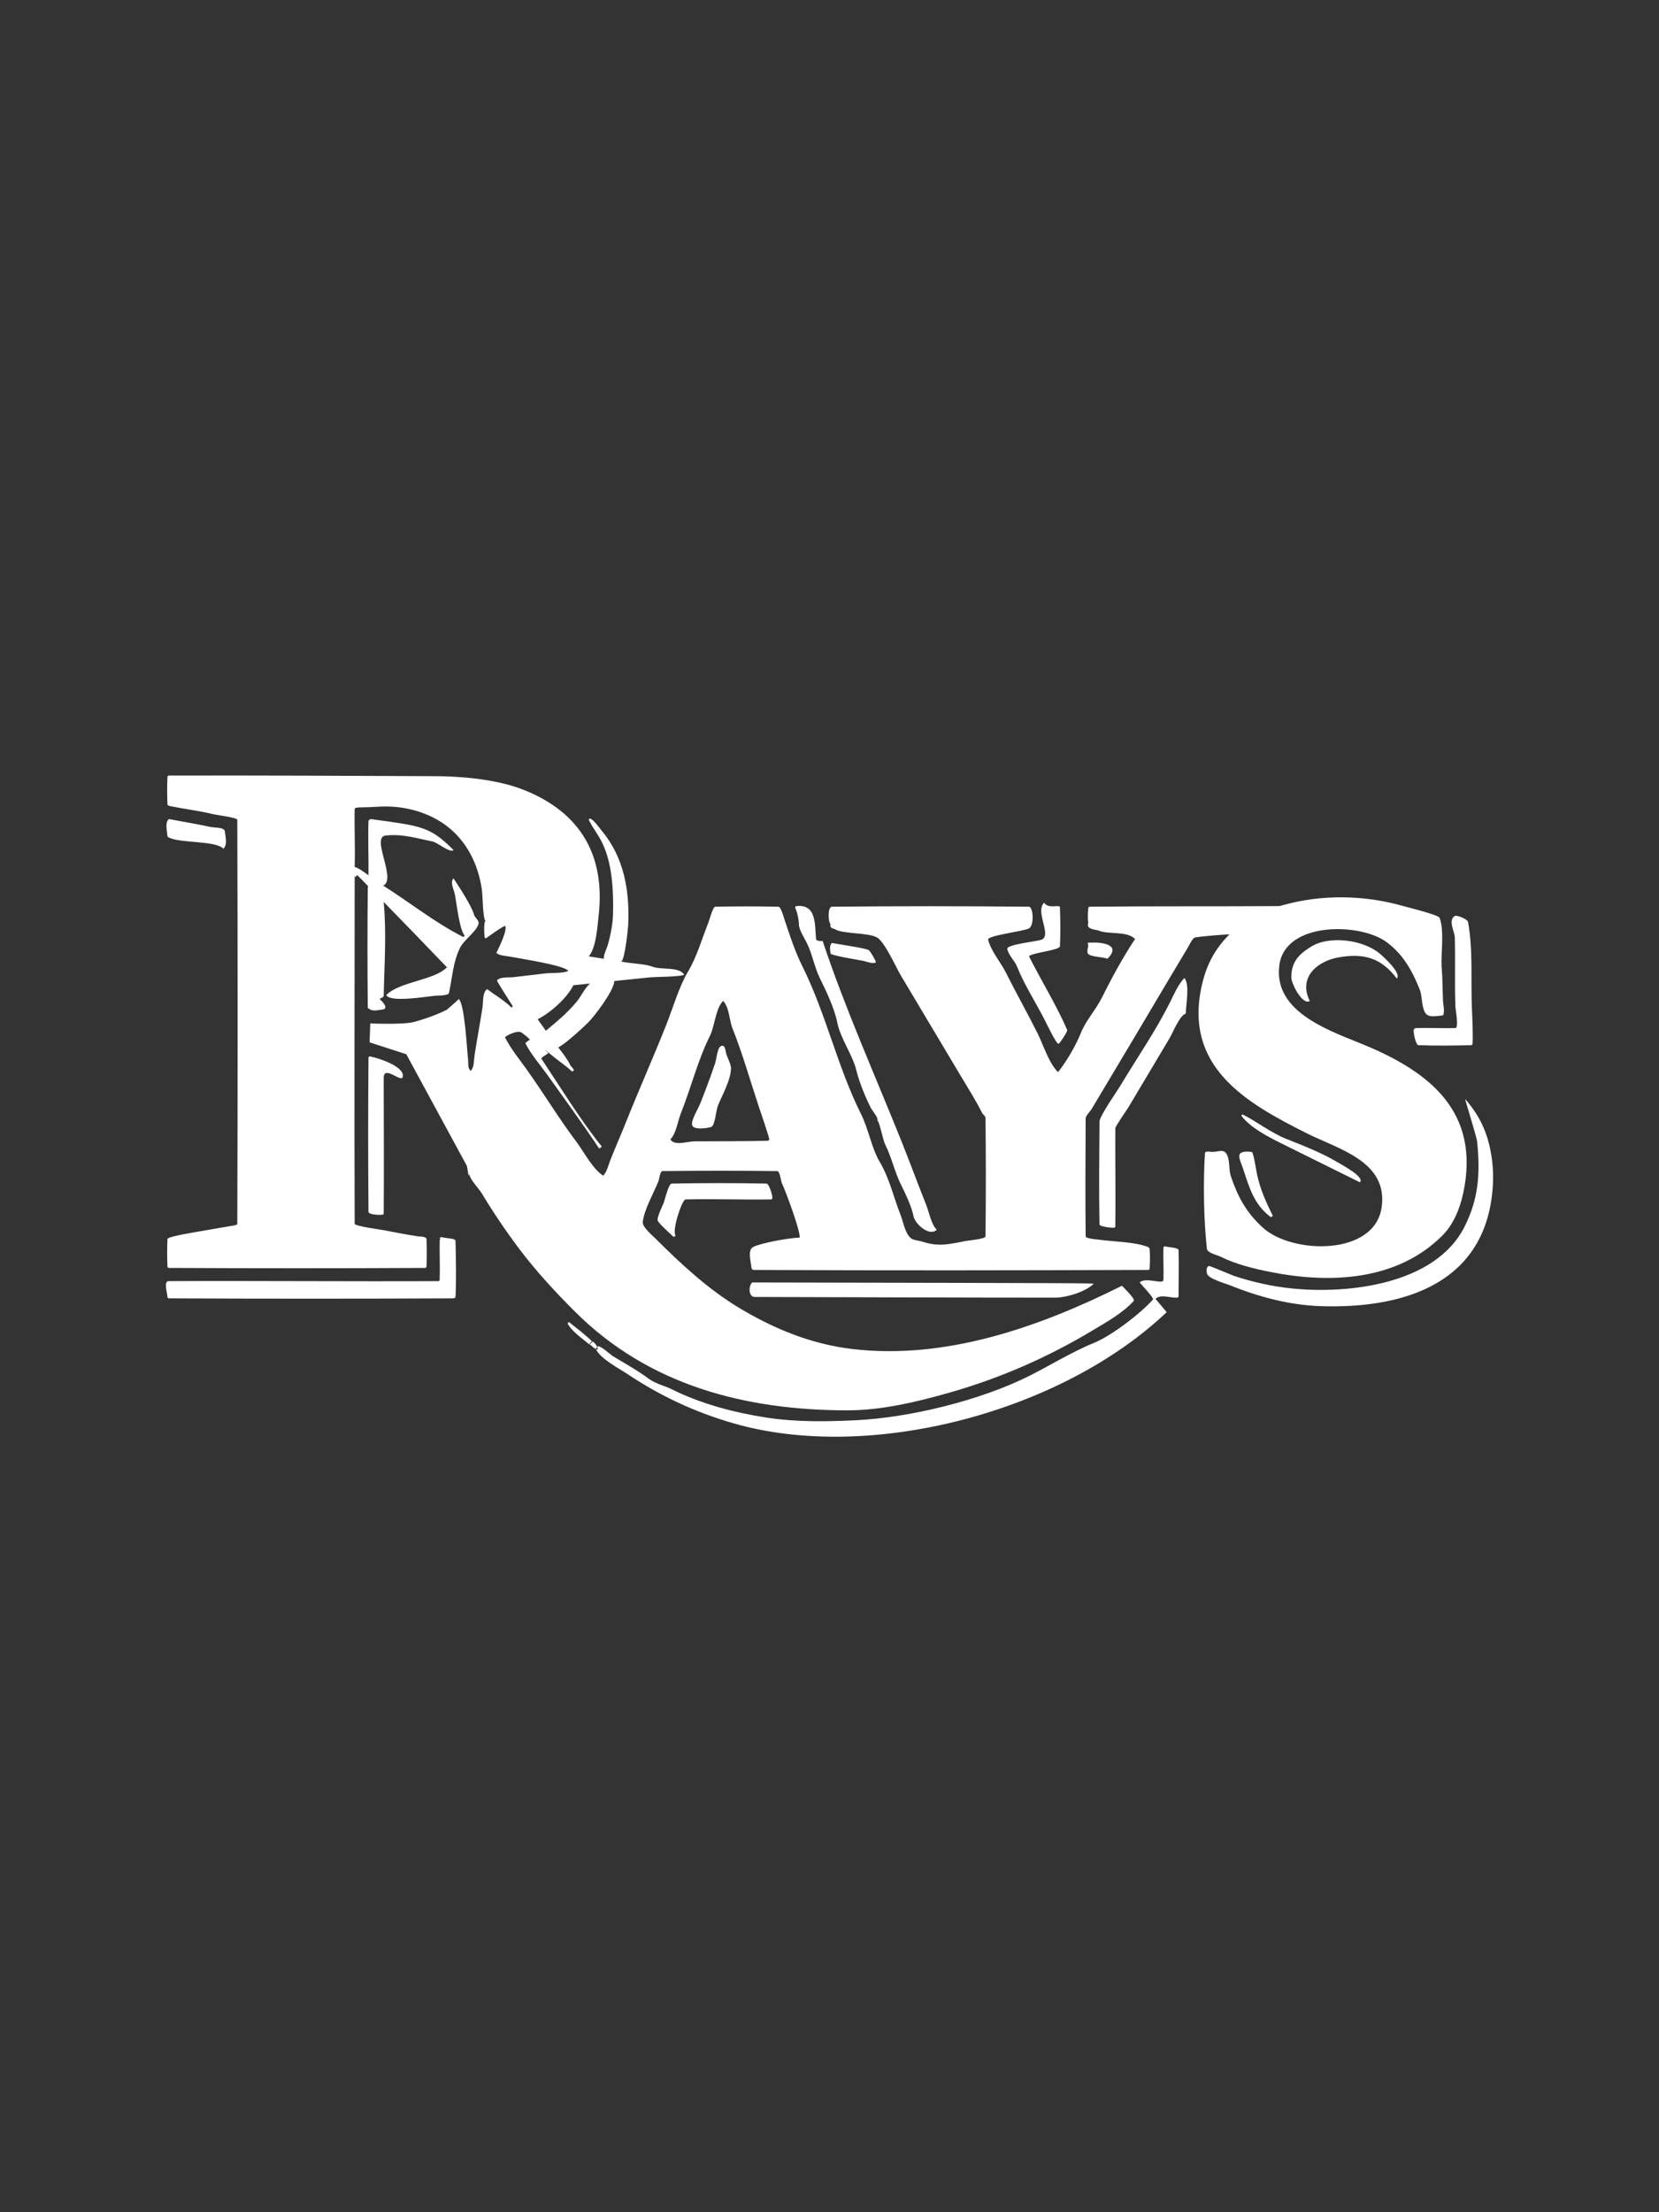 <?xml version="1.0" encoding="UTF-8" standalone="no"?>
<!DOCTYPE svg PUBLIC "-//W3C//DTD SVG 1.1//EN" "http://www.w3.org/Graphics/SVG/1.1/DTD/svg11.dtd">
<!-- Created with Vectornator (http://vectornator.io/) -->
<svg height="100%" stroke-miterlimit="10" style="fill-rule:nonzero;clip-rule:evenodd;stroke-linecap:round;stroke-linejoin:round;" version="1.1" viewBox="0 0 750 1000" width="100%" xml:space="preserve" xmlns="http://www.w3.org/2000/svg" xmlns:vectornator="http://vectornator.io" xmlns:xlink="http://www.w3.org/1999/xlink">
<rect x="0" y="0" width="750" height="1000" fill="#333333" stroke="none"/>
<defs/>
<g id="Layer-1" vectornator:layerName="Layer 1">
<path d="" fill="none" opacity="1" stroke="#f5c81a" stroke-linecap="butt" stroke-linejoin="round" stroke-width="1" vectornator:layerName="path"/>
<path d="M76.305 350.586C76.024 350.587 75.724 350.869 75.711 351.149C75.521 355.317 75.521 359.513 75.711 363.68C75.739 364.299 77.442 364.483 77.805 364.555C82.854 365.565 87.942 366.264 92.992 367.274C94.28 367.531 95.579 367.891 96.867 368.149C98.02 368.379 107.27 369.647 107.273 370.524C107.471 431.413 107.471 492.291 107.273 553.18C107.27 553.864 105.172 554.036 104.898 554.086C100.342 554.914 95.734 555.634 91.18 556.461C89.53 556.761 75.762 558.925 75.711 560.055C75.521 564.222 75.521 568.388 75.711 572.555C75.724 572.836 76.024 573.148 76.305 573.149C114.943 573.347 153.572 573.347 192.211 573.149C192.492 573.148 192.792 572.836 192.805 572.555C192.994 568.388 192.993 564.222 192.805 560.055C192.753 558.911 189.469 558.951 188.93 558.868C183.951 558.102 178.924 557.161 174.023 556.18C172.341 555.844 160.341 554.285 160.336 553.18C160.138 500.833 160.336 448.527 160.336 396.18C160.336 396.077 160.244 395.865 160.211 395.711C160.364 395.951 160.43 396.243 160.648 396.461C161.095 396.014 161.076 396.002 161.523 395.555C163.208 397.24 164.845 398.985 166.523 400.68C166.425 400.759 166.274 400.81 166.273 400.93C166.076 419.106 166.076 437.285 166.273 455.461C166.276 455.742 166.673 455.886 166.898 456.055C168.489 457.248 170.867 456.649 172.836 456.368C176.292 455.874 172.316 452.253 171.648 451.586C172.197 451.037 173.444 450.893 173.461 450.118C173.754 436.016 174.785 421.847 173.461 407.805C173.456 407.757 173.404 407.696 173.398 407.649C183.003 417.469 192.553 427.359 202.055 437.274C196.039 443.289 180.806 443.615 174.617 449.805C176.356 453.283 192.644 450.485 196.68 450.118C197.121 450.078 202.681 450.157 202.961 448.899C204.586 441.585 204.751 434.879 208.023 428.336C209.811 424.76 215.47 421.084 216.336 417.618C216.716 416.1 214.597 414.726 214.273 413.43C213.343 409.707 207.423 400.655 205.023 397.055C203.339 398.739 205.193 402.092 205.617 404.211C206.369 407.972 207.776 420.652 210.086 422.961C209.788 423.259 209.821 423.288 209.523 423.586C196.92 417.284 185.294 407.929 173.242 400.336C179.462 397.557 167.526 378.41 174.336 377.68C182.075 376.851 188.534 378.977 195.492 380.368C197.861 380.842 203.498 385.768 205.023 384.243C194.332 373.552 190.617 373.378 167.492 370.243C167.194 370.541 166.601 370.697 166.586 371.118C166.299 379.258 166.682 387.41 166.586 395.555C166.585 395.593 166.67 395.697 166.68 395.743C164.506 394.104 162.112 392.388 160.242 391.836C160.263 391.781 160.334 391.742 160.336 391.68C160.621 383.043 160.142 374.383 160.336 365.743C160.36 364.708 163.305 365.039 166.898 364.868C169.38 364.75 171.85 364.555 174.336 364.555C183.969 364.555 194.01 367.411 201.742 373.211C211.067 380.205 216.22 390.806 217.836 402.118C218.301 405.373 218.16 414.152 219.461 416.461C219.283 416.628 219.085 416.784 219.055 417.024C218.784 419.193 218.873 421.408 219.055 423.586C219.078 423.866 219.418 423.981 219.617 424.18C222.418 422.312 225.263 419.998 228.273 418.493C229.719 419.938 225.495 428.549 224.398 430.743C225.723 432.068 229.087 432.117 230.961 432.493C235.565 433.414 254.311 436.186 256.898 438.774C255.671 440.001 248.75 439.772 247.055 439.961C241.918 440.531 236.693 441.203 231.555 441.774C230.89 441.848 225.539 441.524 224.68 443.243C224.558 443.487 231.04 453.673 231.836 454.868C231.538 455.166 231.54 455.163 231.242 455.461C228.039 452.258 223.836 449.837 220.211 447.118C218.046 448.561 218.494 453.014 218.117 455.461C217.009 462.665 215.659 469.728 214.555 476.899C214.208 479.156 214.434 482.425 212.773 484.086C211.28 482.593 211.831 480.911 211.586 478.711C211.049 473.876 210.107 454.262 207.43 451.586C206.366 452.649 203.101 455.48 202.023 456.43C200.54 457.178 195.423 459.691 187.305 461.93C182.306 463.309 167.398 462.618 167.398 462.618L167.086 471.18L183.68 476.555L211.086 527.055C211.319 528.241 211.758 531.352 211.867 531.461C211.973 531.39 212.075 530.824 212.18 530.618C212.186 530.691 212.172 530.765 212.18 530.836C212.439 533.166 216.555 537.359 217.836 539.493C222.96 548.034 228.537 556.262 234.523 564.243C242.188 574.463 250.819 583.788 259.867 592.836C293.282 626.252 337.018 637.524 383.242 637.524C398.627 637.524 414.692 633.672 429.43 629.461C452.257 622.94 473.608 613.592 493.773 601.493C500.043 597.73 507.647 593.509 512.555 588.055C513.363 587.158 507.631 581.691 507.211 581.211C470.018 599.807 427.653 614.784 385.336 609.805C366.888 607.635 350.035 600.736 334.367 591.336C320.181 582.824 307.847 571.38 296.211 559.743C294.947 558.48 290.23 554.576 290.555 552.305C291.4 546.391 295.475 539.426 297.711 533.836C297.969 533.191 298.398 529.381 299.492 529.368C316.774 529.172 334.054 529.172 351.336 529.368C352.624 529.383 353.047 533.978 353.43 534.743C354.944 537.771 362.199 557.247 361.461 559.461C357.366 559.461 344.223 561.814 340.617 563.618C337.761 565.045 339.444 569.971 339.742 573.149C339.781 573.569 340.195 574.053 340.617 574.055C400.115 574.351 459.619 574.253 519.117 574.055C519.398 574.054 519.693 573.742 519.711 573.461C519.897 570.487 519.98 567.492 519.711 564.524C519.673 564.104 519.23 563.766 518.836 563.618C512.612 561.284 503.424 561.322 496.742 560.368C496.19 560.289 490.817 559.938 490.805 558.868C490.609 541.089 490.706 523.304 490.805 505.524C490.812 504.365 492.914 502.301 493.492 501.336C496.883 495.685 500.225 490.022 503.617 484.368C514.8 465.731 525.809 446.974 536.992 428.336C537.529 427.441 539.057 424.258 539.992 423.868C541.22 423.357 555.589 422.214 555.773 422.399C549.045 429.127 545.31 436.457 543.273 445.618C535.113 482.342 563.228 498.517 590.93 512.368C605.25 519.528 627.576 525.035 624.617 545.743C621.464 567.814 584.257 567.022 570.961 554.993C563.382 548.136 559.468 540.764 556.367 531.461C555.4 528.558 556.182 523.85 554.273 521.305C552.825 519.374 550.723 520.711 548.023 520.711C547.222 520.711 544.825 520.065 544.742 521.305C543.885 534.164 544.18 551.821 545.617 564.524C545.827 566.375 550.53 567.418 551.867 568.086C558.711 571.508 566.778 573.468 574.242 574.961C601.501 580.412 631.668 578.91 652.023 558.555C657.99 552.589 660.811 543.955 662.148 535.93C668.117 500.115 643.485 482.997 614.18 471.274C598.714 465.088 575.492 456.427 578.398 436.086C581.201 416.464 615.04 416.997 626.992 425.961C634.594 431.662 638.578 439.176 641.867 447.399C643.029 450.305 642.6 455.705 644.555 458.149C646.117 460.102 649.531 459.232 652.023 459.024C652.303 459.001 652.577 458.708 652.617 458.43C653.029 455.545 652.454 454.847 652.336 452.18C652.178 448.606 652.161 445.036 652.023 441.461C651.962 439.87 651.781 438.271 651.711 436.68C651.436 430.359 652.981 420.829 650.836 414.93C650.325 413.526 636.603 410.198 634.461 409.586C625.621 407.06 616.311 405.693 607.023 405.618C597.735 405.544 588.425 406.749 579.586 409.274C579.099 409.414 578.623 409.582 578.117 409.586C549.61 409.781 521.093 409.572 492.586 409.868C492.306 409.871 492.014 410.18 491.992 410.461C491.809 412.738 491.657 415.077 491.992 417.336C491.094 419.547 493.73 420.132 496.43 420.524C496.433 420.526 496.46 420.586 496.461 420.586C501.148 422.595 509.333 420.645 513.148 424.461C507.566 432.834 502.449 442.328 497.961 451.305C495.346 456.535 490.905 461.29 488.711 466.774C486.4 472.553 482.267 479.695 478.305 484.649C474.109 480.453 471.62 472.217 469.055 467.086C464.4 457.776 459.294 448.753 454.742 439.649C452.354 434.872 448.007 429.956 446.711 424.774C446.232 422.858 463.086 420.936 465.18 419.68C467.747 418.14 467.006 409.886 465.18 409.868C435.481 409.573 405.753 409.573 376.055 409.868C374.377 409.884 374.044 415.909 375.586 418.086C375.473 418.199 375.385 418.288 375.18 418.493C376.363 420.071 375.946 419.33 377.273 419.993C377.311 419.955 377.303 419.963 377.336 419.93C380.542 422.312 392.734 421.422 396.648 423.868C400.069 426.007 405.082 437.34 407.367 441.149C416.352 456.123 425.227 471.176 434.211 486.149C437.558 491.728 441.168 497.438 444.023 503.149C444.293 503.689 445.516 504.569 445.523 505.243C445.719 523.121 445.72 540.99 445.523 558.868C445.51 560.099 437.524 560.767 436.555 560.961C428.967 562.478 424.192 563.674 416.898 561.243C415.521 560.784 412.947 560.67 411.836 559.743C409.111 557.473 408.355 552.275 407.055 549.024C404.148 541.756 402.076 532.527 397.836 525.461C394.015 519.092 392.705 510.482 389.18 503.43C378.54 482.151 373.405 458.131 362.68 436.68C359.525 430.371 357.035 422.808 354.898 416.399C354.579 415.44 353.079 409.892 351.93 409.868C342.397 409.673 332.87 409.673 323.336 409.868C322.268 409.89 320.788 415.659 320.367 416.711C317.431 424.052 315.04 432.515 311.117 439.055C306.949 446.001 304.195 455.795 300.992 463.805C295.012 478.754 289.021 492.186 283.086 507.024C280.771 512.813 278.276 518.518 275.961 524.305C275.068 526.537 274.397 529.744 272.68 531.461C267.788 528.199 263.96 520.635 260.43 515.93C252.536 505.404 245.755 494.154 238.117 483.461C234.797 478.812 230.825 473.971 228.273 468.868C229.481 467.66 234.53 465.563 235.742 466.774C235.78 466.748 235.773 466.765 235.805 466.743C236.57 467.344 237.384 467.985 238.117 468.555C238.515 468.864 239.056 469.428 239.586 469.93C238.887 470.467 238.387 470.659 237.492 471.555C240.014 476.599 244.345 481.525 247.648 486.149C255.428 497.041 263.481 508.086 270.898 519.211C271.494 518.764 271.49 518.783 272.086 518.336C262.104 505.859 253.511 491.693 244.648 478.399C245.586 477.461 246.88 476.864 247.93 476.024C246.634 474.729 246.365 474.483 246.148 474.149C249.337 477.206 253.145 479.834 256.586 482.586C256.599 482.573 256.605 482.568 256.617 482.555C257.23 483.171 256.918 482.926 258.648 484.368C259.095 484.07 259.108 484.072 259.555 483.774C258.661 482.432 258.736 482.639 257.711 481.43C257.734 481.406 257.748 481.393 257.773 481.368C256.383 478.587 254.37 476.007 252.367 473.461C254.661 472.252 257.004 470.21 258.961 468.555C261.139 466.712 264.385 463.725 266.117 461.993C268.416 459.694 277.64 447.853 277.711 443.461C283.184 442.892 288.657 442.352 294.148 441.774C296.039 441.575 308.306 441.554 309.305 440.555C306.835 436.85 299.065 438.508 295.023 436.993C291.579 435.701 286.242 435.632 282.211 434.899C281.77 434.819 281.339 434.758 280.898 434.68C282.562 433.419 283.927 419.615 283.992 418.211C284.712 402.746 282.146 387.659 272.086 375.586C270.548 373.74 268.819 370.983 266.711 369.93C266.413 370.228 266.415 370.226 266.117 370.524C267.892 374.074 270.395 377.268 272.086 380.649C276.839 390.156 277.356 402.65 277.148 412.836C277.052 417.551 276.069 422.613 274.773 427.149C274.297 428.814 272.813 431.538 272.961 433.399C270.707 433.046 268.431 432.655 266.18 432.305C269.541 428.287 270.011 419.223 270.586 414.336C273.846 386.629 262.367 367.293 236.93 357.118C225.342 352.482 209.799 350.927 197.273 350.868C156.945 350.678 116.632 350.488 76.305 350.586ZM266.742 444.586C264.437 446.544 262.486 450.681 260.742 452.774C256.478 457.891 251.787 461.755 246.773 465.93C245.535 464.201 244.298 462.468 243.055 460.743C249.013 457.711 256.255 451.226 259.211 445.368C261.72 445.117 264.235 444.841 266.742 444.586ZM326.898 452.461C329.711 455.274 329.683 461.204 331.086 464.711C335.63 476.07 339.095 488.365 343.023 500.149C343.592 501.857 347.968 514.666 347.773 515.055C347.647 515.306 347.461 515.642 347.18 515.649C336.158 515.942 325.111 515.855 314.086 515.93C310.398 515.955 305.1 518.123 303.055 515.055C305.681 512.428 306.505 506.476 307.836 503.149C312.437 491.648 315.447 479.24 320.93 468.274C323.158 463.817 323.478 455.88 326.898 452.461ZM76.305 370.243C74.473 372.074 75.512 375.411 75.711 377.993C75.732 378.274 76.053 378.461 76.305 378.586C81.734 381.301 97.213 379.838 101.023 383.649C102.925 381.747 101.903 378.26 101.617 375.586C101.572 375.167 101.103 374.928 100.742 374.711C99.641 374.051 96.378 374.092 95.086 373.805C89.557 372.577 83.978 371.658 76.305 370.243ZM472.023 408.055C467.789 412.289 475.729 422.817 470.836 424.774C468.901 425.548 454.958 426.914 455.367 428.961C455.95 431.877 458.676 434.17 459.805 436.993C463.211 445.507 468.474 453.425 472.617 461.711C473.135 462.747 477.69 472.284 478.586 471.836C479.192 471.533 482.734 466.224 482.461 465.586C477.856 454.842 470.569 443.023 465.18 432.243C466.847 430.576 479.092 429.56 479.18 427.743C479.463 421.889 479.372 416.007 479.18 410.149C479.13 408.638 474.088 411.152 472.023 408.055ZM359.992 409.586C359.713 409.615 359.597 409.951 359.398 410.149C360.358 412.069 361.18 415.86 361.18 417.899C361.18 420.225 363.706 424.17 364.742 426.243C367.251 431.26 368.244 437.404 370.711 442.336C373.448 447.812 377.23 455.838 378.461 461.993C379.99 469.638 385.305 476.525 387.117 483.774C388.518 489.378 391.13 495.708 393.648 500.743C394.333 502.115 397.189 505.317 396.648 506.399C397.774 507.526 399.067 515.142 400.211 517.43C403.101 523.209 404.5 529.882 407.367 535.618C409.449 539.782 412.137 545.473 413.023 549.899C413.712 553.347 420.254 559.106 423.461 555.899C420.934 553.373 420.034 547.939 418.68 544.555C414.873 535.037 411.491 525.773 407.68 516.243C395.682 486.248 382.182 456.222 371.898 425.368C371.295 425.368 369.032 425.535 368.93 424.461C368.29 417.745 369.205 408.616 359.992 409.586ZM657.68 414.055C654.521 415.906 657.615 421.317 657.68 423.586C657.981 434.111 657.548 444.659 657.961 455.18C658.011 456.464 659.605 464.657 657.961 464.711C652.103 464.903 646.256 464.525 640.398 464.711C639.954 464.725 639.432 464.888 639.211 465.274C638.713 466.145 639.973 472.414 641.273 472.461C649.215 472.748 657.204 472.655 665.148 472.461C665.429 472.455 665.693 472.116 665.711 471.836C665.969 467.962 665.609 460.069 665.43 456.055C664.86 443.23 666.009 429.302 663.648 416.711C663.425 415.519 658.632 413.497 657.68 414.055ZM604.398 424.993C600.155 425.033 596.103 425.895 593.023 427.743C587.359 431.141 583.773 434.687 583.773 441.774C583.773 444.763 588.907 454.601 592.117 452.461C586.843 441.913 595.378 434.542 604.93 432.805C616.602 430.683 624.502 433.058 631.461 442.336C633.81 439.986 625.228 432.288 623.711 431.024C619.078 427.163 611.468 424.927 604.398 424.993ZM494.398 426.055C492.897 426.048 491.777 426.146 491.68 426.243C492.47 427.822 491.283 428.888 491.68 430.743C492.087 432.643 498.859 432.505 500.648 433.399C506.841 427.206 498.902 426.077 494.398 426.055ZM376.055 426.243C374.922 427.375 375.214 429.447 375.492 431.024C375.648 431.907 388.294 433.946 390.086 434.305C391.643 434.616 394.937 436.017 396.055 434.899C395.281 433.352 394.003 430.754 392.773 429.524C391.929 428.681 379.629 426.958 376.055 426.243ZM535.492 442.055C532.674 444.872 530.662 449.622 528.93 453.086C522.447 466.052 513.955 478.336 506.586 490.618C504.978 493.298 497.071 504.531 497.055 507.024C496.957 522.519 496.763 538 497.055 553.493C497.074 554.506 502.747 555.08 503.617 554.993C503.897 554.965 504.208 554.68 504.211 554.399C504.407 539.6 504.113 524.793 504.211 509.993C504.217 509.114 509.39 501.776 510.18 500.461C516.366 490.151 522.46 479.774 528.648 469.461C530.245 466.8 533.19 459.114 536.086 458.149C536.086 453.89 537.98 445.538 535.492 442.055ZM326.305 472.743C324.248 473.113 324.039 478.386 323.336 480.493C321.277 486.672 318.836 493.133 316.492 498.993C315.516 501.433 312.431 506.192 312.898 508.524C313.409 511.082 320.344 509.884 321.555 509.399C323.29 508.705 323.675 501.99 324.523 499.868C326.396 495.187 330.461 488.083 330.461 482.868C330.461 481.112 329 478.424 328.398 476.618C327.877 475.054 328 472.438 326.305 472.743ZM167.211 477.524C166.934 477.475 166.588 477.806 166.586 478.086C166.389 501.329 166.389 524.593 166.586 547.836C166.597 549.185 173.453 549.551 173.461 548.743C173.657 528.282 173.461 507.798 173.461 487.336C173.461 481.093 181.491 489.715 182.086 486.743C183.05 481.922 170.351 478.072 167.211 477.524ZM662.43 496.868C661.992 496.365 667.539 513.58 667.805 516.243C669.27 530.891 668.289 542.116 662.148 554.399C648.868 580.959 608.77 585.031 583.773 582.399C574.999 581.476 566.227 579.529 557.867 576.743C556.514 576.292 546.954 572.131 546.523 572.274C545.118 572.743 545.523 574.611 545.617 575.555C545.852 577.904 553.897 580.148 555.773 580.899C569.015 586.196 582.772 589.972 597.18 590.43C632.576 591.553 669.006 581.514 674.367 541.305C675.349 533.939 675.205 526.996 673.773 519.836C671.961 510.777 668.412 503.736 662.43 496.868ZM561.711 503.743C561.413 504.041 561.446 504.007 561.148 504.305C565.249 509.774 573.359 513.895 579.305 516.868C591.028 522.729 603.004 528.545 614.773 534.43C617.145 532.058 606.62 526.551 604.336 525.18C597.461 521.055 588.904 517.777 581.398 514.774C574.351 511.955 568.447 507.111 561.711 503.743ZM563.305 520.586C558.318 520.765 560.606 524.211 562.023 528.461C564.764 536.686 566.805 544.422 574.523 550.211C574.97 549.913 574.983 549.916 575.43 549.618C572.291 543.341 569.842 537.898 568.273 530.836C567.949 529.38 566.675 520.797 565.898 520.711C564.864 520.596 564.018 520.56 563.305 520.586ZM325.117 534.805C317.965 534.805 310.83 534.878 303.68 535.024C302.193 535.054 300.58 542.413 300.086 543.649C299.651 544.737 296.59 550.861 297.43 551.993C299.438 554.7 302.171 556.796 304.555 559.18C305.002 558.882 305.014 558.853 305.461 558.555C303.554 556.648 308.307 542.217 309.93 542.18C322.84 541.889 335.737 542.376 348.648 542.18C350.12 542.158 347.939 536.527 347.461 535.93C347.198 535.601 346.976 535.032 346.555 535.024C339.405 534.878 332.27 534.805 325.117 534.805ZM199.367 559.18C199.069 559.478 199.071 559.445 198.773 559.743C199.543 561.282 198.799 559.422 198.773 560.961C198.677 566.82 198.965 572.666 198.773 578.524C198.764 578.805 198.461 579.117 198.18 579.118C157.554 579.316 116.93 578.92 76.305 579.118C73.912 579.13 75.512 583.89 75.711 586.274C75.734 586.554 76.024 586.897 76.305 586.899C119.115 587.096 161.931 587.096 204.742 586.899C205.186 586.897 205.909 586.718 205.93 586.274C206.318 577.84 206.124 569.401 205.93 560.961C205.9 559.645 202.145 559.914 199.367 559.18ZM526.555 563.336C526.356 563.535 525.972 563.649 525.961 563.93C525.77 568.793 526.152 573.66 525.961 578.524C525.868 580.886 517.889 577.064 515.242 579.711C517.138 582.081 519.582 584.343 521.18 586.899C521.285 587.067 521.31 587.311 521.18 587.461C515.757 593.658 502.379 603.926 494.398 607.118C485.095 610.839 474.145 617.541 465.18 622.024C443.241 632.993 411.296 640.871 386.523 642.024C373.134 642.647 359.783 642.84 346.555 640.805C331.797 638.534 316.709 634.507 303.68 627.993C300.48 626.392 296.301 625.505 293.242 623.211C288.455 619.621 282.445 616.264 277.148 613.086C276.009 612.402 271.397 608.056 270.273 608.618C270.255 608.627 270.137 608.85 270.023 608.961C270.357 609.769 270.356 610.316 269.43 609.868C271.319 614.161 279.816 618.552 283.711 621.149C298.758 631.181 314.519 638.509 331.961 643.493C393.437 661.057 479.822 638.376 527.43 593.149C525.76 591.146 524.095 589.129 522.398 587.149C524.72 584.827 528.933 586.784 532.211 586.586C533.061 586.534 532.805 585.266 532.805 584.805C532.805 578.249 532.998 571.671 532.805 565.118C532.768 563.837 527.515 563.816 526.555 563.336ZM269.43 609.868C269.423 609.852 269.405 609.821 269.398 609.805C269.312 609.605 269.73 609.244 270.023 608.961C269.646 608.047 268.842 606.855 267.617 606.243C267.605 606.255 267.598 606.262 267.586 606.274C267.684 606.37 267.801 606.458 267.898 606.555C267.245 607.077 267.098 607.176 266.586 607.586C267.881 608.854 268.838 609.582 269.43 609.868ZM266.586 607.586C266.503 607.504 266.517 607.517 266.43 607.43C267.013 606.847 267.027 606.833 267.586 606.274C264.389 603.138 260.672 600.38 257.18 597.586C256.882 597.884 256.884 597.913 256.586 598.211C258.389 601.817 263.349 605.102 266.43 607.743C266.522 607.67 266.514 607.643 266.586 607.586ZM340.023 579.711C338.303 581.431 338.362 586.268 341.211 586.274C386.506 586.373 431.792 586.586 477.086 586.586C481.886 586.586 490.693 584.041 494.398 580.336C494.1 580.038 494.084 580.009 340.023 579.711Z" fill="#FFFFFF" fill-rule="nonzero" opacity="1" stroke="none"/>
</g>
</svg>
